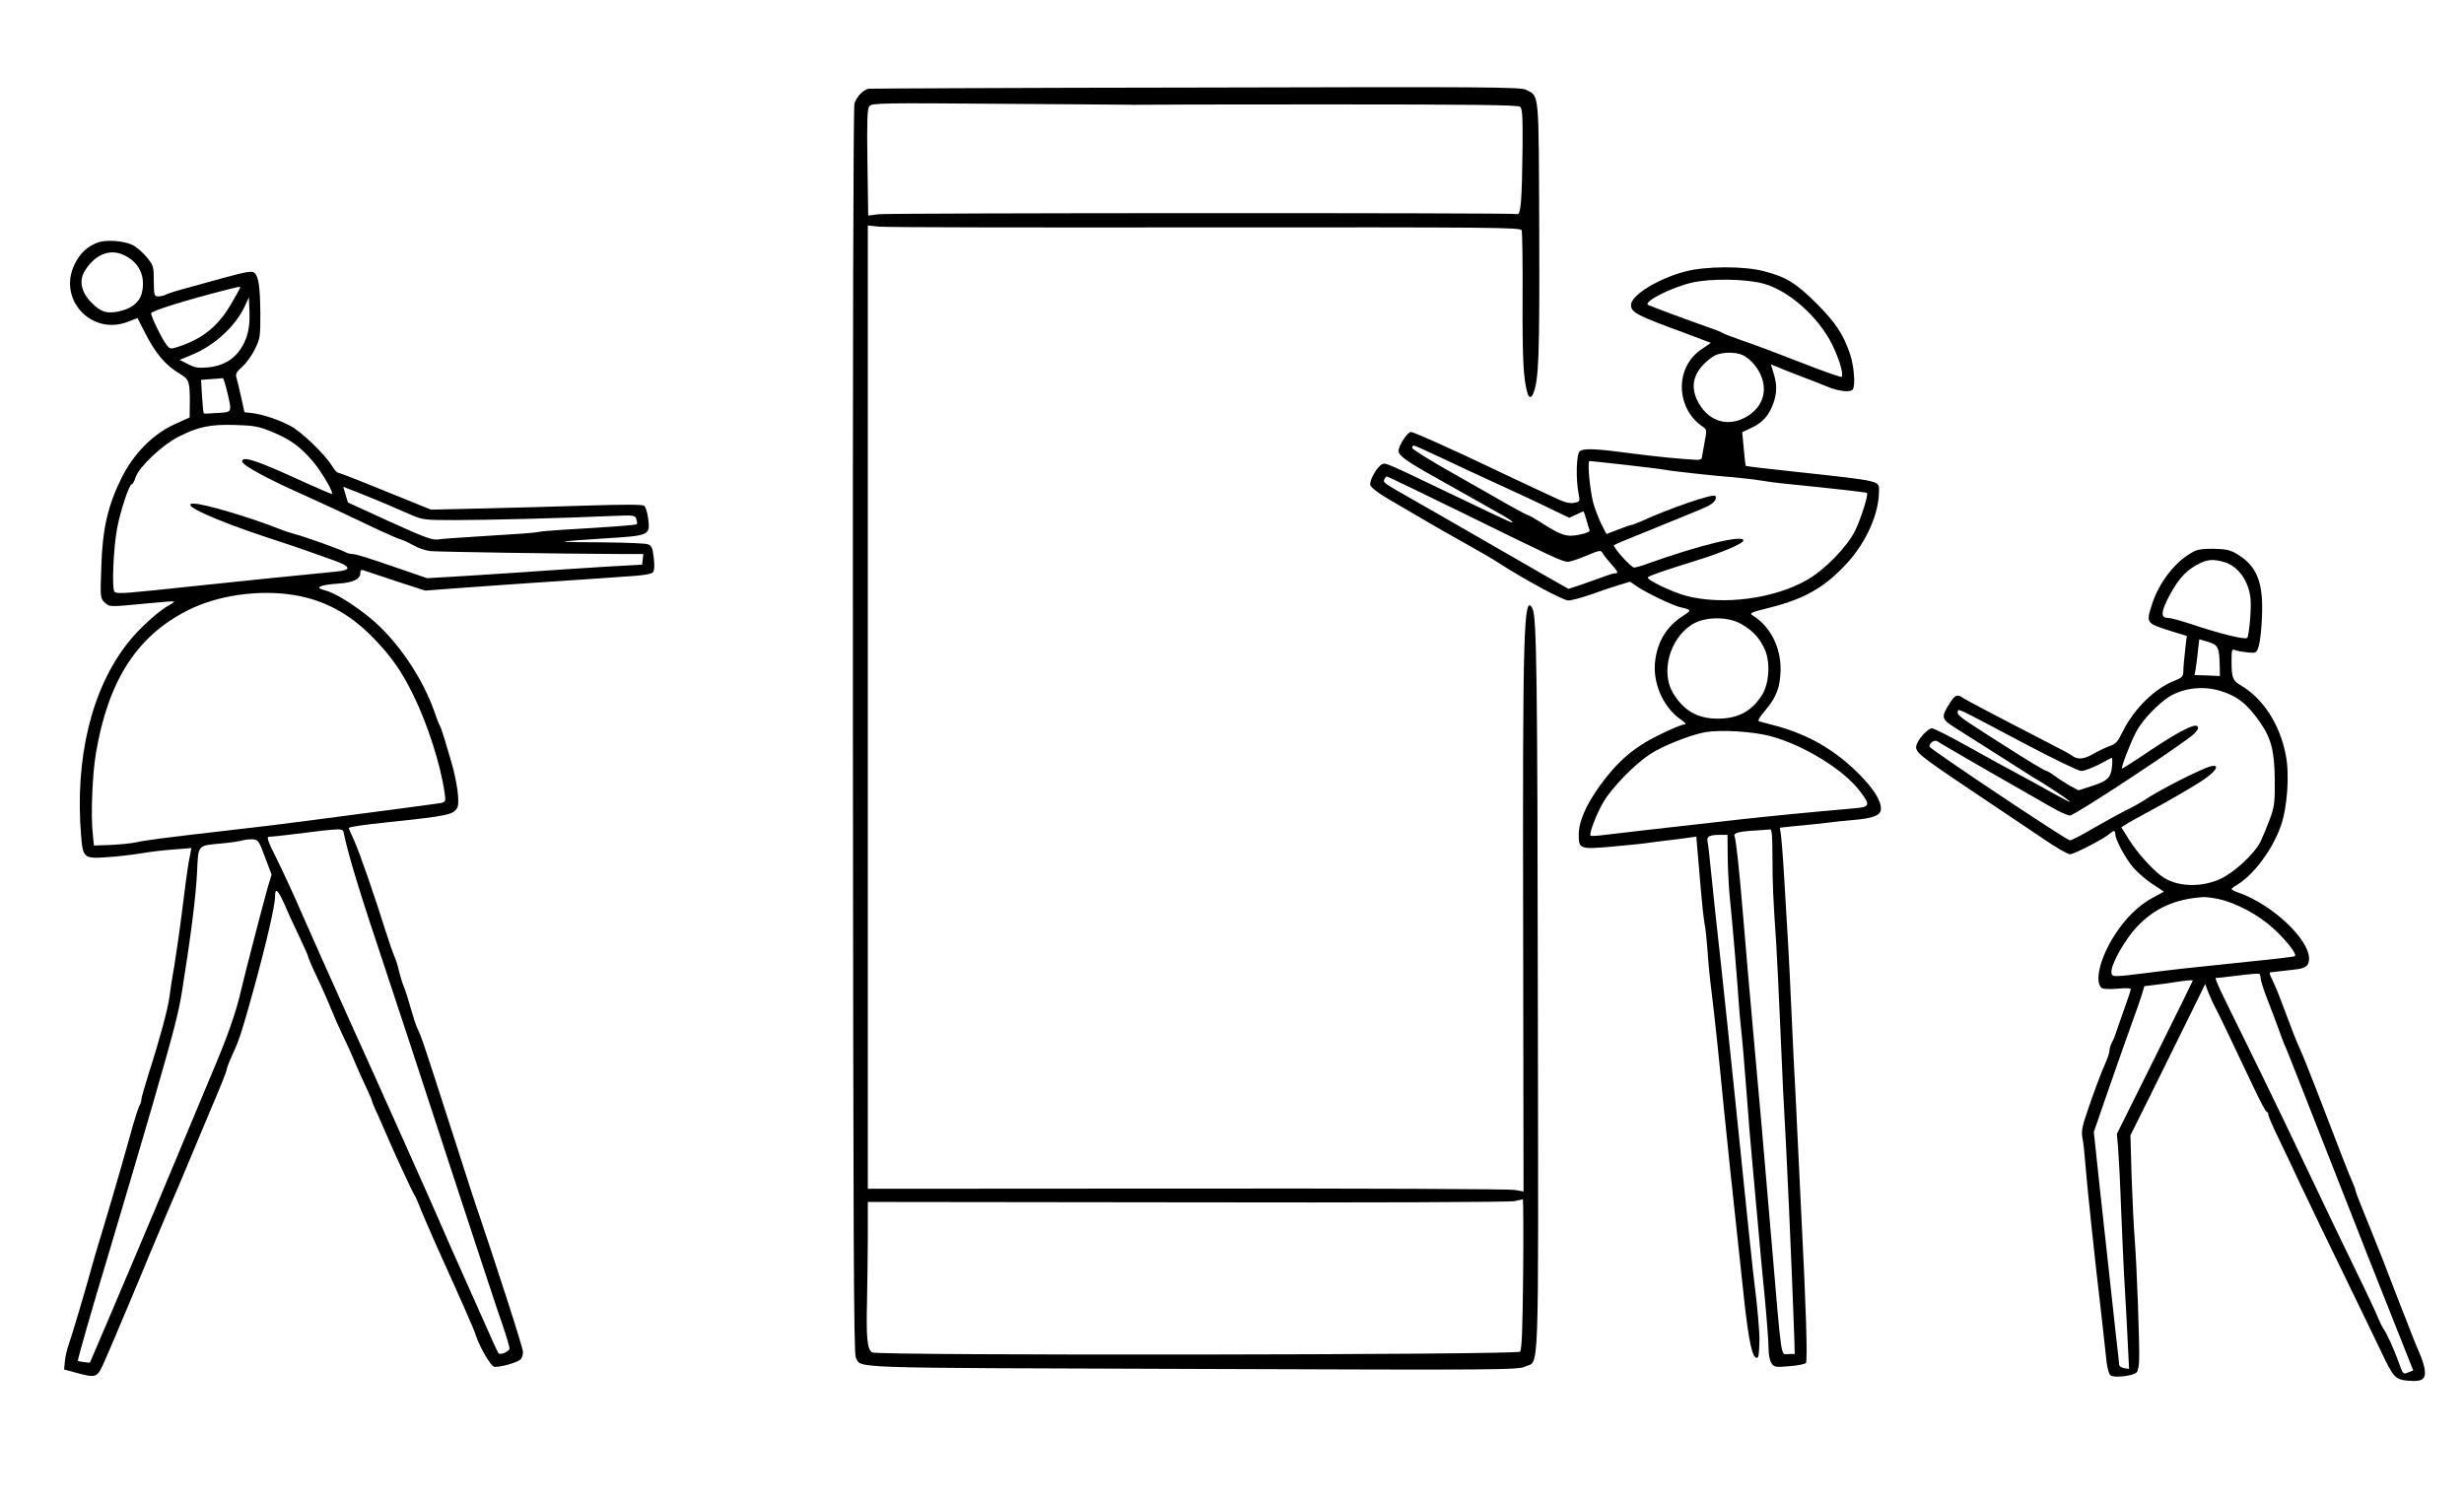 <?xml version="1.0" standalone="no"?>
<!DOCTYPE svg PUBLIC "-//W3C//DTD SVG 20010904//EN"
 "http://www.w3.org/TR/2001/REC-SVG-20010904/DTD/svg10.dtd">
<svg version="1.0" xmlns="http://www.w3.org/2000/svg"
 width="1272pt" height="776pt" viewBox="0 0 1272 776"
 preserveAspectRatio="xMidYMid meet">
<g transform="translate(0,776) scale(0.1,-0.1)"
fill="#000000" stroke="none">
<path d="M4484 7302 c-28 -6 -62 -41 -73 -76 -6 -19 -9 -1223 -8 -3241 2
-2594 4 -3214 15 -3233 33 -57 -89 -53 1739 -59 1595 -6 1681 -5 1716 12 74
35 69 -117 66 1809 -2 1764 -6 2063 -28 2105 -45 84 -51 -111 -48 -1642 l2
-1368 -45 8 c-25 5 -786 8 -1692 7 l-1648 -1 0 356 c0 395 0 3357 0 4127 l0
490 58 -6 c31 -4 789 -5 1684 -4 1496 1 1627 0 1633 -15 4 -9 6 -170 5 -358
-1 -309 4 -412 26 -485 7 -23 20 -23 29 0 29 72 33 191 31 839 -3 732 1 694
-67 729 -29 15 -179 16 -1704 12 -919 -1 -1680 -5 -1691 -6z m1366 -83 c3 -1
9 -1 14 0 6 1 450 2 989 2 748 0 983 -3 994 -12 12 -10 14 -48 13 -208 -3
-273 -9 -354 -28 -346 -20 7 -3231 6 -3297 -1 l-53 -7 -4 274 c-3 222 -1 277
10 291 13 16 64 17 686 12 369 -2 673 -5 676 -5z m2013 -6036 c-3 -294 -7
-391 -16 -401 -17 -17 -3312 -21 -3344 -4 -26 14 -32 73 -27 272 2 80 3 226 4
325 l0 180 1650 -2 c922 -2 1667 1 1688 6 20 5 40 9 43 10 3 1 4 -173 2 -386z"/>
<path d="M505 6508 c-53 -19 -93 -56 -120 -113 -88 -179 86 -368 273 -297 l52
20 36 -71 c57 -113 108 -173 186 -219 43 -25 48 -38 48 -143 l-1 -80 -77 -35
c-114 -52 -213 -153 -276 -280 -70 -143 -97 -261 -103 -456 -6 -155 -5 -162
16 -183 25 -25 24 -25 211 -7 80 8 146 13 148 11 2 -2 -7 -9 -19 -16 -58 -30
-157 -120 -216 -194 -190 -238 -278 -599 -244 -1003 9 -111 15 -116 136 -107
50 3 128 12 175 20 47 8 124 17 172 20 l86 7 -13 -68 c-7 -38 -22 -150 -34
-249 -12 -99 -31 -229 -41 -290 -11 -60 -22 -132 -25 -160 -7 -58 -50 -219
-106 -393 -21 -67 -39 -129 -39 -137 0 -8 -4 -23 -10 -33 -5 -9 -19 -51 -31
-92 -11 -41 -41 -145 -65 -230 -24 -85 -64 -220 -88 -300 -25 -80 -54 -179
-65 -220 -31 -114 -98 -339 -116 -390 -9 -25 -18 -64 -20 -87 l-4 -43 52 -14
c118 -32 117 -33 160 64 26 58 188 442 240 570 17 41 55 131 84 199 30 68 74
172 98 230 24 58 80 191 124 296 45 104 81 195 81 202 0 8 14 44 31 81 33 70
49 120 105 322 69 251 114 444 114 493 0 47 14 35 48 -40 18 -43 54 -120 78
-170 24 -51 44 -96 44 -99 0 -7 20 -54 66 -150 18 -39 42 -95 54 -125 12 -30
40 -94 64 -144 24 -49 53 -115 65 -145 13 -30 36 -82 52 -115 16 -34 29 -64
29 -68 0 -3 13 -36 30 -71 16 -36 36 -82 45 -103 30 -72 139 -308 145 -313 3
-3 14 -27 25 -55 10 -27 51 -122 90 -210 132 -292 193 -430 200 -455 17 -56
76 -159 94 -165 22 -7 115 18 137 36 8 6 14 24 14 39 0 22 -137 446 -259 805
-6 17 -58 179 -116 360 -132 411 -153 474 -170 505 -7 14 -22 60 -34 103 -12
43 -28 95 -37 115 -8 20 -19 57 -25 81 -5 25 -16 59 -24 76 -7 16 -25 68 -40
115 -57 182 -138 418 -166 479 -16 35 -29 65 -29 66 0 6 75 17 200 30 314 33
341 39 361 76 13 26 -1 133 -32 239 -11 36 -27 90 -36 120 -9 30 -19 60 -23
65 -4 6 -17 39 -29 75 -55 155 -161 319 -282 437 -80 77 -213 166 -274 183
-39 11 -44 15 -30 23 10 5 50 12 89 14 79 5 116 23 116 54 0 15 4 19 16 15 9
-3 84 -28 168 -56 l151 -49 185 14 c102 7 262 19 355 25 94 6 229 15 300 20
72 5 174 12 227 16 63 4 101 11 109 20 7 9 9 34 4 74 -6 51 -11 63 -30 70 -12
5 -114 9 -226 10 -111 0 -204 2 -206 4 -2 2 89 9 201 16 242 15 243 15 232
104 -4 30 -13 59 -20 65 -8 7 -103 7 -297 1 -156 -5 -401 -12 -544 -15 l-260
-6 -235 95 c-129 53 -240 96 -245 96 -6 0 -19 15 -30 33 -33 57 -161 181 -217
209 -64 33 -136 57 -193 65 l-43 5 -17 77 c-9 42 -20 87 -24 100 -6 20 -1 31
30 58 20 18 50 59 65 91 27 54 28 64 28 182 -1 137 -9 193 -30 211 -14 12 -40
7 -169 -28 -38 -11 -115 -32 -170 -47 -55 -14 -108 -31 -117 -36 -10 -6 -28
-10 -40 -10 -22 0 -23 4 -24 79 0 76 -2 81 -37 124 -20 24 -53 53 -74 63 -45
21 -136 28 -178 12z m128 -62 c85 -36 122 -113 98 -203 -13 -46 -54 -77 -119
-91 -62 -12 -91 -3 -137 43 -56 55 -69 116 -37 167 51 82 125 114 195 84z
m607 -171 c0 -2 -22 -42 -49 -88 -67 -113 -146 -176 -270 -217 -42 -13 -44
-13 -62 11 -23 29 -79 144 -79 162 0 11 175 66 370 116 87 22 90 23 90 16z
m35 -248 c-33 -100 -101 -155 -205 -164 -45 -4 -65 -1 -99 17 l-44 22 58 24
c120 48 230 148 279 254 l21 45 3 -75 c2 -48 -3 -91 -13 -123z m-102 -290 c25
-108 27 -104 -50 -109 -38 -3 -69 -4 -71 -2 -2 1 -6 41 -9 87 l-5 86 53 4 c30
2 56 4 59 5 3 1 13 -31 23 -71z m230 -206 c91 -37 144 -74 208 -148 48 -55
117 -173 101 -173 -4 0 -73 30 -153 66 -232 107 -309 132 -309 102 0 -19 128
-89 315 -172 124 -56 184 -84 390 -182 50 -23 101 -46 115 -49 14 -4 43 -18
66 -31 22 -13 61 -26 85 -29 42 -4 685 -14 967 -15 l133 0 -3 -27 -3 -28 -195
-11 c-107 -7 -303 -19 -435 -29 -132 -9 -294 -19 -360 -23 l-120 -7 -125 43
c-177 61 -242 82 -263 82 -9 0 -25 4 -35 10 -23 13 -208 79 -254 91 -20 5 -61
18 -90 30 -147 58 -385 129 -438 129 -79 0 107 -85 380 -175 80 -26 170 -56
200 -67 30 -11 91 -32 135 -48 98 -34 104 -53 20 -61 -109 -10 -588 -59 -735
-75 -356 -38 -391 -41 -408 -30 -16 10 -7 227 13 331 17 89 62 225 75 225 5 0
14 16 20 36 18 54 138 167 221 209 102 52 165 65 294 61 96 -3 120 -7 188 -35z
m597 -376 c30 -13 84 -36 120 -52 63 -27 71 -28 230 -28 163 0 558 10 802 21
123 5 126 5 133 -16 4 -12 5 -24 2 -26 -4 -5 -127 -14 -382 -29 -55 -3 -110
-8 -123 -11 -26 -5 -78 -9 -322 -24 -91 -5 -181 -12 -200 -15 -29 -4 -72 12
-250 93 l-214 98 -12 40 -12 41 87 -34 c47 -19 111 -45 141 -58z m-488 -466
c160 -25 292 -96 414 -221 95 -98 147 -172 209 -299 72 -147 140 -358 160
-501 7 -44 5 -47 -16 -53 -22 -4 -267 -37 -714 -95 -88 -12 -254 -32 -370 -45
-348 -40 -448 -53 -495 -64 -25 -5 -83 -11 -130 -13 l-85 -3 -6 60 c-11 94 -2
311 16 415 63 376 212 607 474 739 151 77 363 108 543 80z m264 -1236 c25
-118 84 -310 214 -698 59 -177 175 -530 384 -1170 103 -313 202 -615 222 -670
19 -55 34 -107 34 -116 0 -16 -46 -36 -57 -25 -3 2 -56 121 -119 263 -63 142
-119 267 -124 278 -5 11 -27 61 -48 110 -57 132 -305 687 -490 1095 -88 195
-192 429 -232 520 -39 91 -98 218 -130 283 -47 93 -55 117 -42 117 9 0 58 5
107 11 292 36 273 36 281 2z m-408 -118 l34 -90 -21 -70 c-23 -81 -117 -443
-136 -525 -26 -115 -71 -244 -157 -445 -14 -33 -46 -109 -71 -170 -101 -244
-311 -744 -461 -1095 l-92 -215 -29 3 c-17 2 -31 5 -33 7 -3 3 70 258 158 550
49 163 170 573 220 745 118 408 142 500 160 615 45 281 71 486 77 608 7 150 0
141 130 153 43 4 89 11 103 15 14 4 38 7 55 6 28 -2 32 -8 63 -92z"/>
<path d="M8702 6359 c-140 -36 -282 -123 -282 -173 0 -39 28 -54 280 -146 41
-15 88 -33 103 -39 l29 -11 -48 -33 c-138 -92 -135 -303 5 -399 23 -16 23 -17
10 -85 -7 -37 -13 -72 -14 -78 0 -5 -12 -9 -25 -9 -91 5 -205 16 -335 33 -186
25 -250 28 -270 11 -17 -14 -21 -141 -6 -217 8 -42 8 -43 -24 -49 -26 -4 -52
3 -121 37 -49 23 -107 50 -129 60 -22 10 -96 45 -165 78 -203 97 -412 191
-426 191 -18 0 -64 -70 -64 -98 0 -24 42 -54 187 -135 65 -36 279 -157 353
-199 44 -25 63 -42 35 -32 -11 4 -146 68 -300 142 -340 163 -340 163 -359 156
-25 -10 -68 -84 -62 -108 4 -13 38 -40 98 -75 51 -30 131 -77 178 -104 47 -28
141 -82 210 -120 69 -38 148 -84 175 -102 136 -88 335 -195 361 -195 16 0 67
14 114 30 47 17 112 39 145 49 l60 18 35 -24 c46 -32 187 -100 225 -108 58
-13 59 -15 14 -44 -85 -54 -134 -134 -145 -238 -12 -109 41 -231 128 -294 30
-21 36 -29 22 -29 -11 0 -69 -24 -129 -54 -131 -64 -215 -137 -306 -262 -72
-101 -109 -185 -109 -253 0 -74 6 -76 168 -62 75 7 148 14 162 16 14 2 66 9
115 15 50 5 106 13 126 16 l36 5 6 -73 c4 -40 11 -129 17 -198 6 -69 14 -147
19 -175 6 -27 12 -93 16 -145 3 -52 12 -144 20 -205 16 -128 37 -326 65 -615
19 -188 34 -333 104 -981 24 -215 42 -299 65 -299 10 0 12 19 14 95 1 31 -12
182 -23 265 -10 75 -38 344 -105 1000 -20 195 -52 499 -71 675 -20 176 -42
385 -50 465 -8 80 -16 155 -19 166 -6 26 10 34 65 34 l38 0 1 -117 c1 -65 6
-158 11 -208 11 -99 40 -445 46 -540 2 -33 8 -103 14 -155 6 -52 17 -189 26
-305 8 -115 22 -280 30 -365 8 -85 21 -229 29 -320 8 -91 23 -259 35 -375 11
-116 20 -235 20 -265 0 -34 6 -64 15 -78 15 -20 21 -21 93 -15 42 3 81 11 85
17 9 13 0 299 -23 746 -5 102 -14 289 -20 415 -6 127 -15 316 -21 420 -5 105
-11 240 -14 300 -2 61 -9 187 -14 280 -6 94 -15 253 -21 355 -6 102 -14 199
-17 216 l-5 31 64 7 c34 3 86 8 113 11 28 3 64 7 80 9 17 3 68 8 115 12 110 9
150 24 150 59 0 44 -38 104 -118 184 -120 119 -254 197 -417 242 -44 12 -86
23 -94 25 -9 3 2 22 33 58 57 67 77 120 78 211 1 114 -53 220 -141 276 -22 14
-19 16 85 42 185 47 286 106 402 233 98 108 161 252 162 366 0 58 24 53 -445
104 -132 14 -241 27 -243 29 -1 1 -6 41 -10 88 l-8 86 49 23 c56 26 90 64 112
127 19 54 19 95 1 154 l-14 46 37 -15 c20 -9 72 -29 116 -46 44 -16 106 -41
138 -54 61 -25 121 -31 132 -14 14 22 6 118 -13 178 -35 105 -73 163 -173 264
-107 107 -159 139 -277 169 -102 26 -296 25 -400 -2z m401 -63 c130 -35 283
-170 355 -314 36 -73 61 -156 49 -168 -2 -2 -64 19 -138 47 -74 28 -174 67
-224 86 -49 19 -124 46 -165 60 -41 14 -79 29 -85 33 -5 4 -39 18 -75 30 -97
34 -302 110 -312 116 -26 16 119 90 226 115 96 22 275 20 369 -5z m-105 -370
c42 -22 80 -67 97 -116 30 -84 -5 -163 -89 -207 -98 -50 -196 -12 -246 94 -29
63 -20 122 29 176 20 22 50 46 66 53 40 18 109 17 143 0z m-1552 -532 c76 -36
211 -99 299 -139 88 -40 204 -94 258 -121 l98 -47 35 16 c19 9 36 17 38 17 2
0 9 -19 15 -42 7 -24 14 -48 17 -55 3 -7 -15 -16 -52 -23 -65 -14 -94 -5 -198
62 -33 21 -63 38 -67 38 -4 0 -49 24 -101 53 -51 30 -184 105 -295 168 -112
63 -203 120 -203 127 0 6 4 12 9 12 4 0 71 -30 147 -66z m947 -34 c97 -11 187
-22 200 -25 26 -6 261 -32 367 -40 41 -4 98 -10 125 -15 28 -5 95 -14 150 -19
236 -24 399 -42 403 -46 8 -8 -31 -133 -61 -194 -40 -82 -155 -201 -247 -254
-169 -98 -435 -133 -625 -83 -75 20 -210 85 -198 96 10 9 85 35 246 85 133 41
247 89 247 105 0 31 -223 -23 -492 -119 -32 -12 -64 -21 -72 -21 -16 0 -112
107 -104 116 3 3 104 45 224 93 121 49 236 96 256 106 37 18 53 39 43 55 -8
14 -239 -65 -382 -131 -24 -10 -46 -19 -51 -19 -5 0 -35 -11 -69 -24 l-60 -23
-26 51 c-14 28 -32 76 -41 106 -18 66 -33 220 -20 220 5 0 89 -9 187 -20z
m-836 -251 c462 -227 508 -249 537 -249 12 0 55 14 95 31 69 29 75 30 84 14 5
-10 25 -35 43 -55 37 -41 41 -50 20 -50 -7 0 -35 -8 -62 -19 -27 -10 -78 -28
-113 -40 l-64 -21 -111 63 c-61 35 -217 125 -346 199 -129 74 -284 164 -345
198 -156 89 -155 88 -149 105 4 8 10 15 14 15 4 0 183 -86 397 -191z m1435
-572 c58 -34 93 -72 119 -131 29 -66 22 -176 -15 -234 -53 -84 -124 -122 -228
-122 -103 0 -175 40 -230 130 -66 108 -20 281 95 355 66 43 189 44 259 2z
m143 -576 c172 -45 382 -173 467 -286 55 -72 52 -81 -29 -88 -264 -23 -432
-40 -588 -57 -444 -50 -635 -72 -700 -80 -38 -5 -71 -7 -74 -4 -9 9 30 111 66
173 45 76 159 193 240 247 65 43 206 99 285 114 79 14 242 4 333 -19z m15
-628 c1 -151 2 -184 20 -453 5 -85 14 -272 20 -415 6 -143 13 -294 15 -335 19
-323 45 -915 58 -1282 l2 -78 -32 0 c-42 0 -33 -56 -88 585 -41 484 -64 745
-95 1085 -16 179 -39 438 -50 575 -22 263 -37 405 -46 429 -6 16 23 24 116 29
30 2 61 4 68 5 9 2 12 -33 12 -145z"/>
<path d="M11325 4913 c-94 -49 -179 -158 -216 -274 -31 -98 -32 -96 108 -140
l72 -22 -5 -41 c-8 -71 -13 -120 -13 -147 -1 -22 -9 -29 -45 -43 -101 -39
-209 -144 -268 -263 -25 -52 -36 -64 -66 -74 -20 -7 -58 -25 -86 -41 -49 -29
-83 -31 -112 -7 -6 5 -62 35 -125 67 -266 137 -415 216 -434 228 -30 22 -43
17 -69 -25 -49 -78 -48 -82 49 -142 47 -30 158 -100 246 -156 88 -57 162 -103
164 -103 1 0 40 -25 86 -55 46 -30 79 -55 75 -55 -5 0 -47 22 -95 49 -47 27
-124 69 -171 94 -47 25 -162 88 -257 141 -94 53 -180 96 -189 96 -22 0 -72
-55 -81 -88 -8 -34 10 -49 287 -235 135 -90 299 -201 365 -245 65 -45 129 -82
141 -82 21 0 174 79 205 106 20 18 29 18 29 -2 0 -28 52 -125 92 -172 23 -26
67 -65 100 -86 l59 -39 -57 -31 c-74 -40 -141 -105 -198 -194 -77 -120 -106
-246 -64 -274 7 -4 43 -5 81 -2 37 4 67 3 67 -2 0 -5 -16 -54 -36 -109 -20
-55 -38 -109 -42 -120 -3 -11 -11 -31 -19 -45 -7 -14 -13 -33 -13 -43 0 -9 -8
-36 -19 -60 -25 -57 -54 -133 -94 -250 -28 -81 -33 -106 -27 -140 5 -23 11
-78 14 -122 8 -106 46 -470 86 -810 10 -93 22 -196 25 -227 4 -31 12 -62 20
-68 18 -15 120 -3 136 16 6 7 12 37 12 66 3 81 -13 500 -23 623 -5 61 -12 206
-16 322 l-6 212 116 233 c63 128 150 304 193 391 l77 157 16 -43 c9 -23 28
-65 43 -92 24 -47 46 -93 193 -403 32 -67 61 -122 66 -122 4 0 8 -7 8 -15 0
-8 27 -70 60 -137 33 -68 81 -170 108 -228 52 -110 150 -313 285 -590 44 -91
101 -210 128 -265 66 -139 74 -147 143 -153 71 -6 90 8 83 58 -2 19 -14 55
-25 80 -11 25 -32 77 -47 115 -14 39 -35 90 -45 115 -10 25 -34 88 -54 140
-19 52 -69 178 -110 279 -42 102 -76 189 -76 194 0 5 -6 23 -14 40 -15 32 -66
163 -191 489 -36 93 -74 187 -85 210 -18 40 -29 67 -95 243 -14 39 -35 87 -45
108 -14 26 -16 37 -7 38 6 0 23 2 37 4 14 2 49 6 79 9 64 6 81 19 81 58 0 100
-191 279 -362 339 -21 7 -38 16 -38 19 0 3 12 13 28 22 86 51 185 184 227 306
33 94 45 265 25 364 -31 161 -119 295 -237 363 -37 22 -43 38 -43 124 0 56 2
62 18 55 9 -4 38 -9 64 -12 46 -4 47 -4 59 35 6 21 14 88 16 149 8 173 -25
259 -121 319 -42 26 -60 30 -125 32 -53 1 -85 -3 -106 -14z m158 -55 c55 -16
101 -66 122 -129 14 -42 17 -72 12 -152 -4 -55 -11 -105 -16 -110 -11 -11
-145 22 -295 73 -50 16 -100 30 -113 30 -37 0 -38 25 -5 93 46 93 89 145 146
177 56 33 88 36 149 18z m-83 -412 c50 -15 57 -28 59 -123 l1 -53 -66 3 -65 2
5 27 c3 15 8 57 12 93 4 36 7 65 8 65 0 0 21 -6 46 -14z m60 -252 c89 -27 140
-66 208 -164 57 -82 74 -149 75 -295 1 -117 -1 -137 -25 -203 -15 -40 -37 -93
-49 -118 -31 -62 -136 -159 -206 -191 -103 -48 -233 -41 -307 16 -51 39 -124
121 -163 183 l-42 67 35 22 c19 11 54 31 77 43 124 66 283 158 327 191 56 41
67 70 23 59 -49 -12 -273 -126 -345 -176 -15 -10 -57 -34 -95 -52 -37 -19
-115 -62 -172 -95 -57 -34 -110 -61 -116 -59 -26 6 -725 473 -725 484 0 20 29
38 43 26 6 -5 125 -74 262 -153 138 -79 284 -162 325 -186 41 -24 84 -43 96
-43 25 0 605 383 643 424 18 19 22 29 14 37 -15 15 -104 -32 -259 -136 -69
-47 -128 -84 -130 -83 -5 6 42 128 70 183 28 56 89 124 155 175 72 55 183 73
281 44z m-1014 -270 c152 -80 283 -144 298 -144 15 0 55 15 89 32 34 18 65 34
68 36 4 2 4 -19 2 -45 -6 -59 -23 -75 -108 -102 l-65 -21 -47 25 c-25 15 -60
37 -78 51 -18 13 -36 24 -40 24 -9 0 -101 56 -240 145 -44 28 -113 72 -152 98
-51 33 -71 51 -67 61 7 18 -29 35 340 -160z m1006 -805 c92 -20 208 -82 286
-154 67 -62 120 -130 109 -141 -2 -3 -112 -16 -243 -29 -303 -31 -391 -41
-539 -60 -162 -20 -165 -20 -165 9 0 42 70 166 132 232 91 96 198 144 345 153
12 0 46 -4 75 -10z m218 -409 c0 -11 16 -61 36 -112 20 -51 45 -118 56 -148
10 -30 25 -68 32 -85 8 -16 47 -115 88 -220 180 -457 243 -617 281 -715 22
-58 98 -249 168 -425 l127 -320 -26 -10 c-25 -11 -27 -10 -48 49 -23 66 -65
158 -81 178 -5 7 -17 31 -26 53 -8 22 -62 137 -120 255 -106 218 -120 249
-302 630 -98 207 -275 569 -376 773 -26 53 -45 98 -41 98 4 1 9 1 12 1 3 0 50
5 105 12 55 7 103 11 108 9 4 -2 7 -13 7 -23z m-350 -12 c0 -2 -88 -181 -196
-398 l-196 -394 6 -66 c3 -36 11 -182 16 -325 6 -143 14 -332 20 -420 5 -88
12 -215 15 -281 l6 -121 -26 4 c-14 3 -25 10 -25 17 0 6 -7 67 -15 136 -23
209 -52 470 -85 776 l-31 290 76 220 c42 120 94 269 116 329 22 61 47 131 55
157 l14 47 58 7 c31 3 77 10 102 14 48 8 90 12 90 8z"/>
</g>
</svg>
